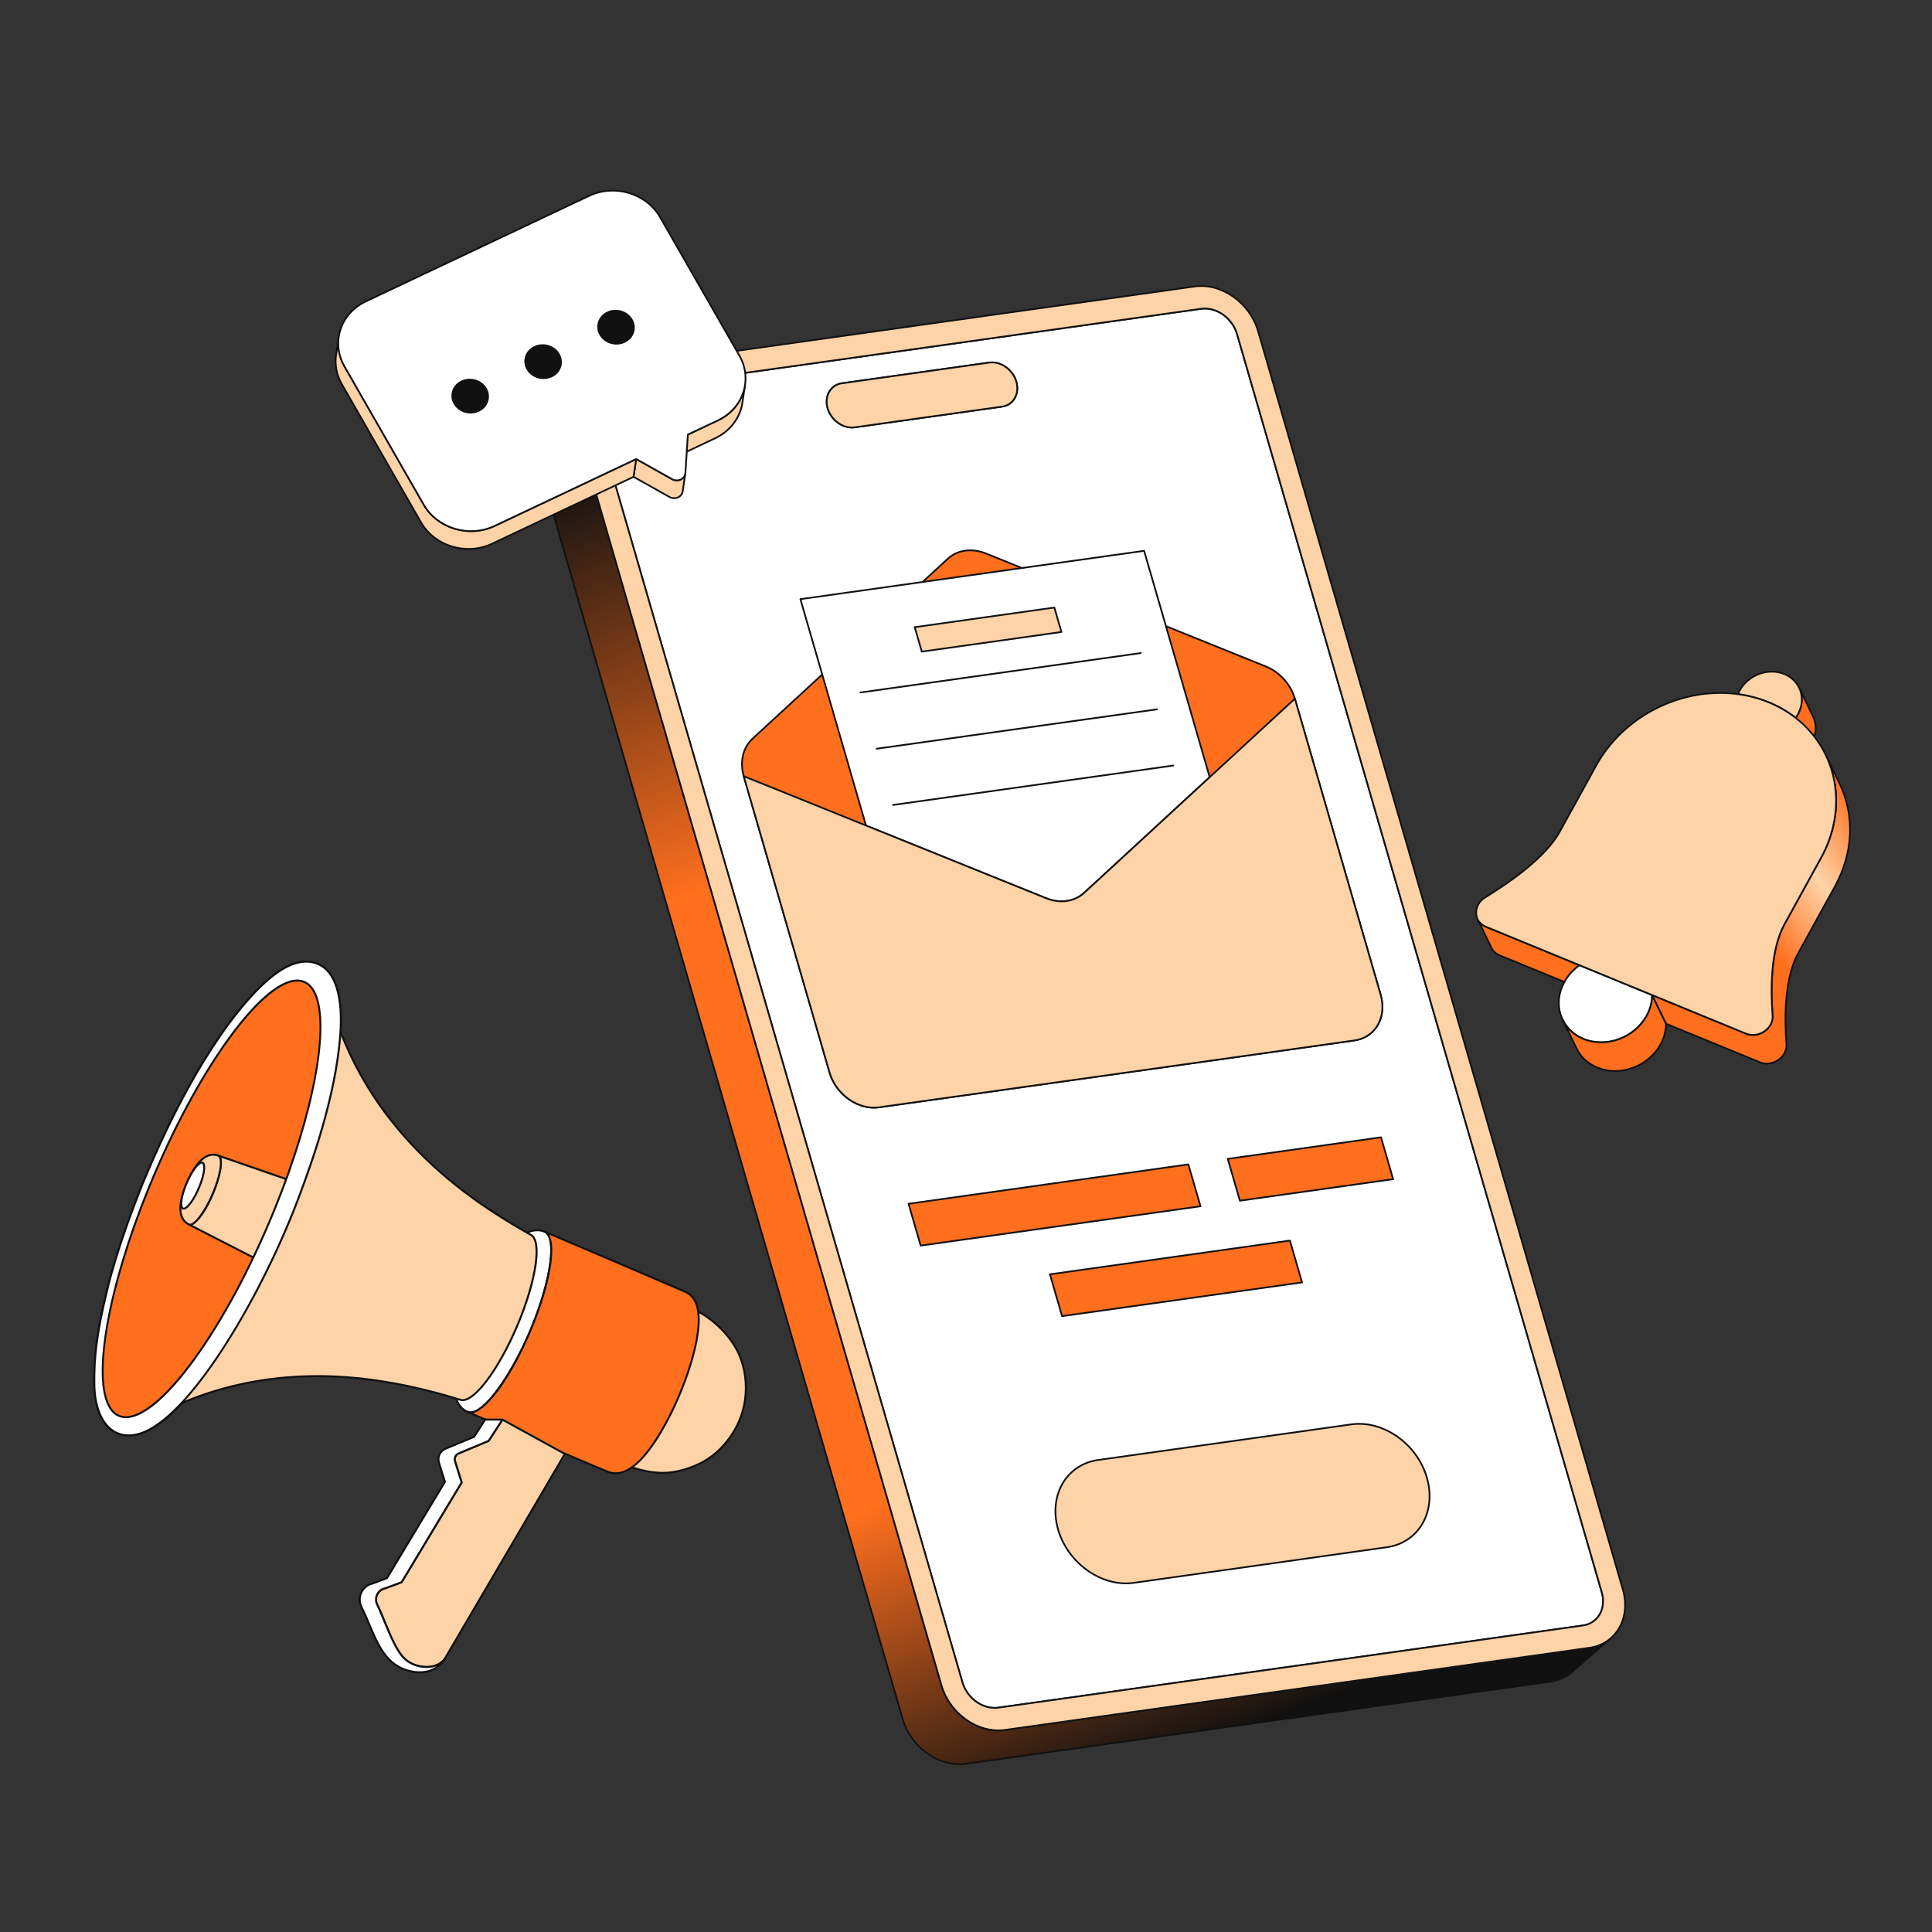 <svg width="640" height="640" viewBox="0 0 640 640" fill="none" xmlns="http://www.w3.org/2000/svg">
<rect x="0" y="0" width="640" height="640" fill="#333333" stroke="none"/>
<g clip-path="url(#clip0_880_18806)">
<path d="M595.971 227.796L600.567 237.289C601.84 239.918 601.803 243.151 600.167 246.123C599.944 246.528 599.696 246.919 599.425 247.294L594.829 237.801C595.1 237.426 595.348 237.035 595.571 236.63C597.207 233.658 597.244 230.425 595.971 227.796Z" fill="#FF6F1E"/>
<path d="M599.425 247.579C599.372 247.579 599.319 247.564 599.274 247.536C599.229 247.507 599.193 247.467 599.169 247.418L594.573 237.926C594.551 237.879 594.542 237.828 594.546 237.777C594.55 237.726 594.569 237.677 594.599 237.635C594.863 237.269 595.104 236.888 595.322 236.493C596.858 233.704 597.002 230.581 595.717 227.924L595.715 227.92C595.699 227.887 595.69 227.85 595.688 227.813C595.685 227.775 595.691 227.738 595.703 227.703C595.715 227.668 595.734 227.635 595.759 227.607C595.784 227.579 595.814 227.556 595.847 227.54C595.881 227.524 595.917 227.514 595.955 227.512C595.992 227.51 596.029 227.515 596.064 227.527C596.1 227.54 596.132 227.559 596.16 227.584C596.188 227.608 596.211 227.639 596.227 227.672L600.823 237.165C602.191 239.991 602.043 243.306 600.416 246.26C600.187 246.676 599.933 247.077 599.656 247.461C599.629 247.498 599.595 247.527 599.555 247.548C599.515 247.568 599.47 247.579 599.425 247.579ZM595.158 237.829L599.468 246.731C599.628 246.489 599.778 246.24 599.918 245.986C601.455 243.195 601.598 240.07 600.311 237.413L597.11 230.799C597.308 232.786 596.874 234.852 595.82 236.767C595.618 237.133 595.397 237.487 595.158 237.829Z" fill="#111111"/>
<path d="M591.096 223.297C596.418 225.484 598.421 231.453 595.571 236.629C595.348 237.035 595.1 237.426 594.829 237.801C592.212 235.762 589.239 234.027 585.935 232.67C582.632 231.312 579.197 230.414 575.715 229.946C575.884 229.522 576.079 229.11 576.299 228.71C579.15 223.534 585.775 221.11 591.096 223.297Z" fill="#FFD3A8"/>
<path d="M594.829 238.086C594.766 238.086 594.704 238.065 594.655 238.026C592.013 235.968 589.043 234.255 585.827 232.933C582.611 231.611 579.196 230.701 575.678 230.229C575.635 230.223 575.594 230.207 575.558 230.184C575.522 230.16 575.492 230.128 575.47 230.09C575.449 230.053 575.436 230.011 575.432 229.968C575.429 229.925 575.436 229.882 575.452 229.842C575.622 229.412 575.824 228.985 576.051 228.573C578.964 223.282 585.762 220.798 591.205 223.034C593.807 224.103 595.731 226.089 596.624 228.624C597.549 231.253 597.264 234.145 595.82 236.767C595.591 237.182 595.337 237.583 595.06 237.968C595.034 238.004 594.999 238.034 594.959 238.054C594.919 238.075 594.874 238.085 594.829 238.085L594.829 238.086ZM576.12 229.716C579.557 230.208 582.893 231.112 586.043 232.407C589.211 233.709 592.145 235.386 594.767 237.394C594.967 237.103 595.152 236.802 595.322 236.492C596.687 234.014 596.959 231.287 596.088 228.813C595.25 226.432 593.439 224.567 590.989 223.56C585.806 221.43 579.327 223.801 576.549 228.848C576.392 229.131 576.249 229.422 576.12 229.716H576.12Z" fill="#111111"/>
<path d="M523.229 319.737L492.159 306.968C490.881 306.443 489.987 305.56 489.481 304.516L494.077 314.009C494.583 315.053 495.477 315.936 496.755 316.461L527.825 329.23L523.229 319.737V319.737Z" fill="#FF6F1E"/>
<path d="M527.825 329.513C527.788 329.513 527.751 329.506 527.717 329.492L496.646 316.723C495.364 316.196 494.387 315.3 493.821 314.132L489.226 304.639C489.209 304.605 489.2 304.569 489.198 304.531C489.196 304.494 489.201 304.457 489.213 304.422C489.225 304.386 489.244 304.354 489.269 304.326C489.294 304.298 489.324 304.275 489.358 304.259C489.391 304.243 489.428 304.233 489.465 304.231C489.502 304.229 489.539 304.234 489.575 304.246C489.61 304.258 489.642 304.278 489.67 304.302C489.698 304.327 489.721 304.357 489.737 304.391L489.739 304.395C490.243 305.433 491.117 306.232 492.267 306.704L523.337 319.473C523.402 319.5 523.454 319.549 523.485 319.612L528.08 329.104C528.101 329.148 528.111 329.196 528.108 329.244C528.106 329.292 528.091 329.339 528.066 329.379C528.04 329.42 528.004 329.454 527.962 329.477C527.92 329.501 527.873 329.513 527.825 329.513V329.513ZM490.758 306.499L494.333 313.884C494.837 314.924 495.712 315.724 496.863 316.197L527.245 328.683L523.021 319.958L492.051 307.231C491.59 307.043 491.155 306.797 490.758 306.499Z" fill="#111111"/>
<path d="M547.304 329.63C547.298 331.902 546.707 334.255 545.47 336.502C541.439 343.821 532.068 347.25 524.543 344.157C517.018 341.065 514.184 332.621 518.215 325.301C519.452 323.054 521.193 321.174 523.229 319.736L547.304 329.63Z" fill="white"/>
<path d="M530.396 345.575C528.366 345.575 526.341 345.204 524.435 344.42C520.787 342.921 518.089 340.138 516.838 336.584C515.54 332.898 515.941 328.841 517.966 325.164C519.18 322.959 520.944 321.002 523.065 319.504C523.145 319.448 523.247 319.437 523.337 319.473L547.412 329.367C547.464 329.388 547.509 329.425 547.54 329.472C547.571 329.519 547.588 329.574 547.588 329.631C547.581 332.007 546.935 334.43 545.719 336.639C542.647 342.217 536.502 345.575 530.396 345.575ZM523.266 320.059C521.271 321.496 519.612 323.353 518.464 325.439C516.517 328.973 516.13 332.864 517.374 336.396C518.57 339.794 521.154 342.458 524.651 343.894C532.036 346.93 541.264 343.551 545.221 336.365C546.359 334.299 546.978 332.04 547.018 329.82L523.267 320.06L523.266 320.059Z" fill="#111111"/>
<path d="M547.304 329.63L551.9 339.123C551.894 341.395 551.303 343.747 550.066 345.994C546.035 353.314 536.664 356.742 529.139 353.65C525.934 352.333 523.58 350.046 522.245 347.288L517.649 337.795C518.985 340.553 521.338 342.84 524.543 344.157C532.068 347.25 541.439 343.822 545.47 336.501C546.707 334.254 547.298 331.901 547.304 329.63Z" fill="#FF6F1E"/>
<path d="M534.992 355.068C532.963 355.068 530.938 354.697 529.031 353.913C525.851 352.606 523.416 350.358 521.989 347.412L517.394 337.919C517.377 337.886 517.368 337.849 517.366 337.812C517.364 337.775 517.369 337.737 517.381 337.702C517.393 337.667 517.412 337.634 517.437 337.606C517.462 337.578 517.492 337.556 517.526 337.539C517.559 337.523 517.596 337.513 517.633 337.511C517.67 337.509 517.707 337.514 517.743 337.527C517.778 337.539 517.81 337.558 517.838 337.583C517.866 337.608 517.889 337.638 517.905 337.671C519.27 340.49 521.602 342.641 524.651 343.894C532.036 346.929 541.264 343.551 545.221 336.364C546.392 334.239 547.014 331.91 547.02 329.629C547.02 329.565 547.042 329.503 547.082 329.452C547.122 329.402 547.178 329.367 547.241 329.353C547.304 329.339 547.369 329.346 547.427 329.374C547.485 329.402 547.532 329.448 547.56 329.506L552.156 338.999C552.175 339.038 552.184 339.08 552.184 339.124C552.178 341.499 551.531 343.923 550.315 346.132C547.243 351.71 541.098 355.068 534.992 355.068ZM519.561 341.091L522.501 347.164C523.865 349.982 526.198 352.134 529.247 353.387C536.632 356.422 545.86 353.044 549.817 345.857C550.976 343.751 551.598 341.447 551.615 339.187L547.537 330.763C547.362 332.769 546.742 334.78 545.719 336.639C541.627 344.07 532.079 347.561 524.435 344.42C522.522 343.633 520.878 342.506 519.561 341.091L519.561 341.091Z" fill="#111111"/>
<path d="M609.37 259.548L604.774 250.055C609.692 260.212 609.55 272.705 603.227 284.187L591.123 306.167C586.549 314.474 586.505 327.394 587.191 336.37C587.523 340.7 582.531 344.107 578.378 342.4L547.304 329.63L551.9 339.123L582.974 351.893C587.127 353.6 592.119 350.192 591.787 345.863C591.101 336.887 591.145 323.966 595.719 315.66L607.823 293.68C614.146 282.198 614.288 269.705 609.37 259.548Z" fill="url(#paint0_linear_880_18806)"/>
<path d="M585.26 352.62C584.438 352.62 583.624 352.467 582.866 352.155L551.792 339.385C551.727 339.359 551.674 339.309 551.644 339.246L547.048 329.754C547.023 329.702 547.014 329.644 547.023 329.587C547.032 329.53 547.057 329.477 547.097 329.435C547.136 329.393 547.187 329.364 547.244 329.352C547.3 329.34 547.358 329.345 547.412 329.366L578.486 342.136C580.391 342.919 582.683 342.598 584.467 341.299C586.138 340.083 587.05 338.248 586.908 336.391C586.198 327.115 586.311 314.317 590.874 306.03L602.978 284.049C609.045 273.033 609.606 260.687 604.518 250.178C604.502 250.144 604.493 250.108 604.49 250.071C604.488 250.033 604.493 249.996 604.506 249.961C604.518 249.925 604.537 249.893 604.562 249.865C604.587 249.837 604.617 249.814 604.65 249.798C604.684 249.782 604.72 249.772 604.757 249.77C604.795 249.768 604.832 249.773 604.867 249.785C604.903 249.798 604.935 249.817 604.963 249.841C604.991 249.866 605.014 249.896 605.03 249.93L609.626 259.423C614.795 270.1 614.228 282.636 608.072 293.817L595.968 315.797C591.472 323.962 591.367 336.641 592.07 345.841C592.227 347.897 591.228 349.92 589.398 351.252C588.161 352.152 586.698 352.62 585.259 352.62L585.26 352.62ZM552.108 338.901L583.081 351.629C584.987 352.412 587.279 352.091 589.063 350.792C590.734 349.576 591.646 347.741 591.503 345.884C590.794 336.607 590.907 323.81 595.47 315.523L607.574 293.543C613.641 282.526 614.202 270.18 609.114 259.671L607.26 255.841C609.815 265.064 608.527 275.151 603.476 284.324L591.372 306.304C586.876 314.469 586.771 327.148 587.474 336.348C587.631 338.404 586.632 340.427 584.801 341.759C582.858 343.174 580.356 343.519 578.269 342.663L547.883 330.175L552.108 338.901H552.108Z" fill="#111111"/>
<path d="M585.935 232.67C589.239 234.028 592.212 235.762 594.829 237.801C608.504 248.453 612.472 267.399 603.227 284.187L591.123 306.167C586.549 314.473 586.505 327.394 587.191 336.37C587.523 340.699 582.531 344.106 578.378 342.4L547.304 329.63L523.229 319.736L492.159 306.968C488.002 305.26 487.912 299.764 492.01 297.255C500.508 292.054 512.08 283.87 516.654 275.564L528.758 253.584C538.002 236.796 557.522 227.502 575.716 229.946C579.198 230.414 582.632 231.312 585.935 232.67L585.935 232.67Z" fill="#FFD3A8"/>
<path d="M580.664 343.127C579.842 343.127 579.029 342.974 578.27 342.662L492.051 307.231C490.126 306.44 488.882 304.771 488.722 302.768C488.542 300.514 489.745 298.309 491.862 297.012C500.572 291.681 511.9 283.608 516.405 275.427L528.509 253.446C537.605 236.929 557.034 227.149 575.754 229.665C579.32 230.144 582.782 231.066 586.043 232.407C589.307 233.748 592.322 235.488 595.004 237.577C609.102 248.558 612.586 267.782 603.476 284.324L591.372 306.305C586.876 314.469 586.771 327.149 587.475 336.348C587.632 338.404 586.633 340.427 584.802 341.76C583.565 342.66 582.102 343.128 580.664 343.128L580.664 343.127ZM569.854 229.841C553.273 229.841 537.051 239.113 529.007 253.721L516.903 275.701C512.338 283.991 500.927 292.13 492.158 297.497C490.225 298.681 489.125 300.683 489.288 302.722C489.433 304.534 490.518 305.986 492.266 306.704L578.486 342.136C580.391 342.919 582.683 342.598 584.467 341.299C586.138 340.083 587.05 338.248 586.908 336.391C586.198 327.114 586.311 314.316 590.874 306.029L602.978 284.049C611.95 267.757 608.527 248.831 594.655 238.025C592.013 235.967 589.043 234.254 585.827 232.933C582.611 231.61 579.196 230.7 575.678 230.228C573.747 229.969 571.802 229.84 569.854 229.841H569.854Z" fill="#111111"/>
</g>
<g clip-path="url(#clip1_880_18806)">
<path d="M397.907 102.284C402.925 101.578 408.243 105.323 409.787 110.649L530.636 527.55C532.18 532.876 529.364 537.764 524.347 538.469L330.714 565.687C325.684 566.394 320.366 562.649 318.822 557.324L197.973 140.422C196.429 135.096 199.244 130.208 204.274 129.501L397.907 102.284ZM331.916 134.698C335.695 134.167 337.835 130.452 336.671 126.439C335.507 122.427 331.468 119.584 327.689 120.115L278.914 126.971C275.135 127.503 272.995 131.217 274.159 135.228C275.322 139.238 279.363 142.085 283.142 141.554L331.917 134.698" fill="white"/>
<path d="M329.491 566.056C324.736 566.056 319.999 562.407 318.548 557.403L197.699 140.501C196.893 137.721 197.231 134.891 198.627 132.735C199.25 131.776 200.074 130.965 201.043 130.358C202.012 129.75 203.101 129.362 204.236 129.219L397.867 102.001C403.011 101.278 408.481 105.122 410.06 110.569L530.909 527.472C531.715 530.253 531.377 533.085 529.981 535.242C529.36 536.198 528.538 537.008 527.571 537.615C526.605 538.221 525.518 538.609 524.386 538.753L330.753 565.97C330.335 566.028 329.913 566.057 329.491 566.056ZM397.907 102.283L397.947 102.566L204.314 129.783C203.261 129.915 202.249 130.276 201.349 130.839C200.45 131.402 199.684 132.155 199.105 133.045C197.8 135.062 197.487 137.722 198.247 140.343L319.095 557.244C320.599 562.43 325.793 566.091 330.674 565.405L524.307 538.187C525.358 538.055 526.367 537.695 527.264 537.133C528.162 536.57 528.926 535.819 529.503 534.931C530.809 532.913 531.122 530.252 530.362 527.63L409.513 110.728C408.009 105.542 402.822 101.88 397.947 102.566L397.907 102.283ZM282.221 141.902C278.6 141.902 274.991 139.121 273.885 135.307C273.272 133.192 273.535 131.032 274.604 129.379C275.078 128.647 275.705 128.027 276.443 127.562C277.181 127.098 278.011 126.8 278.875 126.689L327.651 119.833C331.573 119.282 335.744 122.21 336.947 126.361C337.56 128.476 337.298 130.637 336.228 132.29C335.755 133.022 335.127 133.642 334.389 134.107C333.652 134.571 332.822 134.869 331.957 134.98L283.182 141.836C282.863 141.88 282.542 141.902 282.221 141.902ZM328.618 120.336C328.32 120.335 328.023 120.356 327.728 120.397L278.953 127.253C278.17 127.353 277.417 127.622 276.748 128.043C276.079 128.464 275.51 129.025 275.081 129.688C274.101 131.202 273.864 133.193 274.431 135.148C275.558 139.038 279.447 141.784 283.1 141.271L331.877 134.416C332.661 134.316 333.413 134.046 334.082 133.626C334.751 133.205 335.32 132.644 335.75 131.981C336.73 130.466 336.967 128.476 336.4 126.52C335.362 122.945 331.991 120.336 328.618 120.336Z" fill="#111111"/>
<path d="M327.689 120.116C331.468 119.584 335.51 122.43 336.672 126.441C337.835 130.452 335.695 134.167 331.917 134.698L283.142 141.554C279.363 142.085 275.321 139.239 274.159 135.228C272.996 131.217 275.136 127.503 278.914 126.971L327.689 120.116Z" fill="#FFD3A8"/>
<path d="M282.221 141.902C278.6 141.902 274.991 139.121 273.886 135.307C273.273 133.193 273.535 131.032 274.605 129.379C275.078 128.647 275.705 128.027 276.443 127.562C277.181 127.098 278.011 126.8 278.876 126.689L327.651 119.833C331.573 119.282 335.743 122.211 336.947 126.362C337.56 128.476 337.298 130.637 336.228 132.29C335.754 133.022 335.127 133.642 334.389 134.107C333.652 134.571 332.821 134.869 331.957 134.98L283.182 141.836C282.863 141.88 282.543 141.902 282.221 141.902ZM328.618 120.336C328.321 120.336 328.024 120.356 327.729 120.397L278.954 127.253C278.17 127.353 277.418 127.623 276.749 128.043C276.08 128.464 275.511 129.025 275.081 129.688C274.101 131.203 273.865 133.193 274.431 135.149C275.468 138.724 278.837 141.333 282.212 141.333C282.51 141.334 282.807 141.313 283.101 141.272L331.877 134.416C332.661 134.316 333.413 134.046 334.082 133.626C334.751 133.205 335.32 132.644 335.75 131.981C336.73 130.466 336.967 128.476 336.4 126.52C335.362 122.945 331.993 120.336 328.618 120.336Z" fill="#111111"/>
<path d="M526.487 545.854L332.841 573.073C323.995 574.317 314.603 567.703 311.877 558.3L191.028 141.398C189.163 134.965 190.902 128.892 195.024 125.299L182.179 136.495C178.057 140.088 176.318 146.161 178.183 152.595L299.033 569.496C301.758 578.899 311.15 585.513 319.997 584.269L513.642 557.05C516.272 556.707 518.744 555.601 520.752 553.868L533.597 542.672C531.588 544.404 529.117 545.51 526.487 545.854Z" fill="url(#paint1_linear_880_18806)"/>
<path d="M317.844 584.703C309.558 584.703 301.295 578.322 298.759 569.576L177.91 152.673C176.078 146.353 177.642 140.072 181.992 136.28L194.837 125.084C194.865 125.058 194.898 125.038 194.933 125.025C194.969 125.013 195.007 125.007 195.045 125.009C195.083 125.011 195.12 125.021 195.154 125.038C195.188 125.054 195.219 125.078 195.244 125.106C195.269 125.135 195.288 125.168 195.299 125.204C195.311 125.241 195.316 125.279 195.313 125.316C195.31 125.354 195.299 125.391 195.282 125.425C195.264 125.459 195.24 125.488 195.211 125.513C191.03 129.158 189.532 135.214 191.301 141.318L312.151 558.221C314.617 566.729 322.642 572.938 330.681 572.938C331.39 572.939 332.099 572.889 332.802 572.791L526.447 545.572C529.021 545.232 531.44 544.149 533.41 542.457C533.467 542.408 533.541 542.383 533.616 542.388C533.692 542.393 533.762 542.428 533.812 542.485C533.861 542.542 533.886 542.616 533.881 542.692C533.876 542.767 533.841 542.837 533.784 542.887L520.94 554.083C518.887 555.848 516.365 556.976 513.682 557.332L320.036 584.551C319.31 584.653 318.577 584.704 317.844 584.703ZM192.287 128.062L182.366 136.71C178.185 140.355 176.687 146.41 178.457 152.515L299.306 569.417C301.99 578.675 311.254 585.21 319.957 583.987L513.603 556.768C516.177 556.428 518.596 555.346 520.565 553.654L530.507 544.988C529.242 545.559 527.901 545.945 526.527 546.136L332.881 573.355C323.908 574.616 314.363 567.898 311.604 558.379L190.755 141.478C189.343 136.609 189.947 131.764 192.287 128.062Z" fill="#111111"/>
<path d="M395.767 94.9C404.625 93.654 414.018 100.268 416.744 109.671L537.593 526.573C540.319 535.976 535.346 544.608 526.488 545.853L332.843 573.072C323.996 574.315 314.604 567.702 311.879 558.299L191.028 141.398C188.302 131.995 193.275 123.363 202.133 122.119L395.767 94.9ZM530.636 527.551L409.787 110.649C408.243 105.324 402.924 101.579 397.907 102.284L204.274 129.502C199.244 130.208 196.429 135.096 197.973 140.422L318.822 557.324C320.366 562.649 325.684 566.395 330.714 565.687L524.347 538.47C529.364 537.764 532.18 532.876 530.636 527.551Z" fill="#FFD3A8"/>
<path d="M330.688 573.507C322.403 573.507 314.139 567.126 311.604 558.379L190.754 141.477C189.349 136.628 189.937 131.693 192.367 127.938C193.447 126.274 194.877 124.866 196.557 123.812C198.237 122.758 200.127 122.083 202.095 121.835L395.727 94.617C404.707 93.355 414.258 100.072 417.017 109.592L537.866 526.493C539.272 531.342 538.684 536.277 536.253 540.032C535.173 541.696 533.743 543.104 532.063 544.158C530.384 545.212 528.494 545.887 526.527 546.135L332.881 573.355C332.154 573.456 331.422 573.507 330.688 573.507ZM395.806 95.181L202.173 122.399C200.287 122.637 198.475 123.283 196.864 124.293C195.253 125.303 193.882 126.653 192.845 128.247C190.505 131.864 189.941 136.628 191.301 141.319L312.151 558.22C314.617 566.728 322.642 572.937 330.68 572.938C331.39 572.938 332.099 572.889 332.801 572.791L526.447 545.571C528.334 545.333 530.146 544.687 531.757 543.677C533.368 542.667 534.739 541.317 535.775 539.723C538.116 536.106 538.679 531.342 537.319 526.651L416.47 109.75C413.786 100.492 404.517 93.957 395.806 95.181ZM329.491 566.057C324.736 566.057 319.999 562.407 318.548 557.403L197.699 140.501C196.893 137.722 197.231 134.891 198.626 132.735C199.249 131.777 200.074 130.965 201.043 130.358C202.012 129.751 203.101 129.362 204.236 129.219L397.867 102.001C403.011 101.279 408.481 105.122 410.06 110.569L530.909 527.472C531.715 530.253 531.377 533.085 529.981 535.241C529.36 536.198 528.538 537.008 527.571 537.615C526.605 538.221 525.518 538.609 524.386 538.753L330.753 565.969C330.335 566.028 329.913 566.057 329.491 566.057ZM399.134 102.483C398.737 102.483 398.34 102.51 397.947 102.566L204.314 129.783C203.26 129.915 202.248 130.275 201.348 130.839C200.448 131.402 199.682 132.155 199.103 133.045C197.798 135.062 197.485 137.722 198.244 140.343L319.095 557.244C320.599 562.43 325.793 566.091 330.674 565.405L524.307 538.188C525.358 538.055 526.367 537.695 527.264 537.133C528.162 536.57 528.926 535.819 529.503 534.931C530.809 532.913 531.122 530.252 530.362 527.63L409.513 110.728C408.131 105.962 403.636 102.483 399.134 102.483Z" fill="#111111"/>
</g>
<g clip-path="url(#clip2_880_18806)">
<path d="M447.635 471.845L363.768 483.642C353.192 485.129 347.255 495.443 350.509 506.676C353.766 517.921 364.981 525.823 375.556 524.335L459.423 512.539C470 511.051 475.936 500.737 472.679 489.492C469.425 478.259 458.211 470.357 447.635 471.845" fill="#FFD3A8"/>
<path d="M372.983 524.799C363.107 524.799 353.258 517.187 350.236 506.755C348.562 500.978 349.262 495.099 352.155 490.626C354.743 486.626 358.853 484.045 363.728 483.36L447.596 471.563C458.291 470.06 469.665 478.066 472.952 489.413C474.628 495.197 473.929 501.081 471.034 505.557C468.447 509.556 464.338 512.135 459.463 512.821L375.596 524.617C374.728 524.739 373.855 524.799 372.983 524.799L372.983 524.799ZM447.674 472.127L363.807 483.923C359.097 484.586 355.129 487.076 352.633 490.935C349.829 495.27 349.154 500.978 350.782 506.596C353.995 517.688 365.091 525.519 375.517 524.053L459.384 512.257C464.093 511.595 468.061 509.105 470.556 505.247C473.361 500.91 474.035 495.197 472.405 489.571C469.194 478.486 458.099 470.661 447.674 472.127Z" fill="#111111"/>
<path d="M427.302 410.949L347.809 422.13L351.825 435.991L431.317 424.81L427.302 410.949Z" fill="#FF6F1E"/>
<path d="M351.824 436.276C351.763 436.276 351.703 436.256 351.654 436.218C351.604 436.181 351.568 436.129 351.551 436.07L347.536 422.209C347.524 422.17 347.521 422.129 347.527 422.088C347.533 422.048 347.548 422.009 347.57 421.975C347.592 421.94 347.621 421.911 347.656 421.889C347.69 421.868 347.729 421.853 347.769 421.848L427.262 410.667C427.329 410.657 427.398 410.673 427.456 410.71C427.513 410.747 427.555 410.804 427.575 410.87L431.59 424.731C431.602 424.77 431.604 424.811 431.599 424.852C431.593 424.892 431.578 424.931 431.556 424.965C431.534 424.999 431.504 425.028 431.47 425.05C431.436 425.072 431.397 425.086 431.356 425.092L351.864 436.273C351.851 436.275 351.837 436.276 351.824 436.276ZM348.174 422.366L352.029 435.675L430.952 424.574L427.097 411.265L348.174 422.366Z" fill="#111111"/>
<path d="M393.661 385.724L300.968 398.761L304.983 412.622L397.676 399.585L393.661 385.724Z" fill="#FF6F1E"/>
<path d="M304.983 412.907C304.858 412.907 304.746 412.824 304.71 412.701L300.695 398.84C300.683 398.801 300.68 398.76 300.686 398.719C300.692 398.679 300.707 398.64 300.729 398.606C300.751 398.572 300.78 398.543 300.815 398.521C300.849 398.499 300.888 398.484 300.928 398.479L393.621 385.441C393.689 385.432 393.758 385.447 393.815 385.484C393.873 385.521 393.915 385.578 393.934 385.644L397.95 399.505C397.961 399.544 397.964 399.586 397.958 399.626C397.952 399.666 397.938 399.705 397.915 399.739C397.893 399.774 397.864 399.803 397.83 399.825C397.795 399.847 397.756 399.861 397.716 399.866L305.023 412.904C305.01 412.906 304.997 412.907 304.983 412.907ZM301.333 398.997L305.188 412.306L397.312 399.349L393.456 386.04L301.333 398.997Z" fill="#111111"/>
<path d="M457.478 376.747L406.712 383.887L410.727 397.749L461.493 390.608L457.478 376.747Z" fill="#FF6F1E"/>
<path d="M410.727 398.034C410.665 398.033 410.606 398.013 410.556 397.976C410.507 397.939 410.471 397.887 410.454 397.828L406.439 383.967C406.427 383.928 406.424 383.886 406.43 383.846C406.436 383.806 406.451 383.767 406.473 383.733C406.495 383.698 406.524 383.669 406.559 383.647C406.593 383.625 406.632 383.611 406.672 383.605L457.438 376.465C457.506 376.455 457.575 376.47 457.632 376.507C457.69 376.545 457.732 376.602 457.751 376.667L461.766 390.529C461.778 390.568 461.781 390.609 461.775 390.65C461.769 390.69 461.755 390.729 461.732 390.763C461.71 390.797 461.681 390.826 461.647 390.848C461.612 390.87 461.573 390.884 461.533 390.89L410.767 398.03C410.754 398.032 410.741 398.033 410.727 398.033L410.727 398.034ZM407.076 384.124L410.932 397.433L461.128 390.372L457.273 377.063L407.076 384.124V384.124Z" fill="#111111"/>
<path d="M457.365 329.56L447.62 295.92L428.942 231.444C427.565 226.691 423.917 222.63 419.349 220.785L326.562 183.332C324.264 182.405 321.911 182.11 319.735 182.416C317.558 182.722 315.557 183.629 313.961 185.104L249.277 244.707C246.106 247.64 244.992 252.371 246.369 257.124L274.792 355.24C276.926 362.609 284.278 367.78 291.204 366.805L448.676 344.656C455.614 343.68 459.5 336.929 457.365 329.56Z" fill="#FF6F1E"/>
<path d="M289.517 367.208C283.004 367.208 276.509 362.194 274.518 355.32L246.096 257.204C244.695 252.368 245.84 247.5 249.084 244.499L313.769 184.895C315.377 183.409 317.426 182.455 319.695 182.135C321.956 181.818 324.367 182.14 326.668 183.069L419.455 220.522C424.079 222.39 427.818 226.545 429.215 231.366L457.638 329.482C458.744 333.299 458.282 337.182 456.372 340.135C454.662 342.779 451.942 344.485 448.715 344.939L291.243 367.088C290.671 367.168 290.095 367.208 289.517 367.208V367.208ZM321.414 182.586C320.86 182.586 320.313 182.624 319.774 182.699C317.62 183.002 315.677 183.906 314.154 185.315L249.469 244.917C246.385 247.771 245.302 252.418 246.642 257.046L275.065 355.162C277.156 362.382 284.377 367.478 291.164 366.524L448.636 344.375C451.697 343.944 454.275 342.329 455.894 339.825C457.715 337.011 458.151 333.299 457.091 329.641L428.669 231.524C427.319 226.867 423.708 222.854 419.243 221.05L326.455 183.597C324.797 182.927 323.081 182.586 321.414 182.586V182.586Z" fill="#111111"/>
<path d="M379.002 182.465L338.519 188.159L305.625 192.786L265.144 198.479L286.868 273.468L346.534 297.547C348.826 298.475 351.175 298.77 353.352 298.464C355.529 298.158 357.533 297.251 359.135 295.775L400.724 257.45L379.002 182.465Z" fill="white"/>
<path d="M351.675 298.865C349.935 298.865 348.15 298.509 346.428 297.812L286.761 273.733C286.721 273.717 286.685 273.692 286.657 273.66C286.628 273.628 286.606 273.59 286.594 273.548L264.871 198.559C264.86 198.52 264.857 198.479 264.863 198.438C264.868 198.398 264.883 198.359 264.905 198.325C264.927 198.291 264.957 198.262 264.991 198.24C265.025 198.218 265.064 198.203 265.105 198.198L378.962 182.183C379.03 182.174 379.099 182.189 379.156 182.226C379.214 182.264 379.256 182.32 379.275 182.386L400.997 257.371C401.027 257.474 400.996 257.586 400.916 257.659L359.327 295.985C357.713 297.473 355.66 298.427 353.392 298.746C352.823 298.826 352.249 298.865 351.675 298.865V298.865ZM287.102 273.257L346.64 297.284C348.844 298.176 351.151 298.487 353.312 298.183C355.466 297.88 357.413 296.975 358.942 295.566L400.401 257.36L378.797 182.782L265.509 198.716L287.103 273.257H287.102Z" fill="#111111"/>
<path d="M428.942 231.445L359.134 295.775C357.533 297.251 355.528 298.158 353.352 298.464C351.175 298.77 348.826 298.475 346.534 297.547L246.369 257.124L274.792 355.241C276.926 362.609 284.278 367.78 291.203 366.806L448.675 344.656C455.613 343.68 459.499 336.93 457.365 329.561L428.942 231.445Z" fill="#FFD3A8"/>
<path d="M289.518 367.208C283.004 367.208 276.51 362.193 274.518 355.32L246.096 257.204C246.081 257.153 246.081 257.098 246.095 257.047C246.11 256.996 246.139 256.95 246.178 256.914C246.218 256.878 246.267 256.854 246.319 256.845C246.372 256.835 246.426 256.841 246.475 256.861L346.641 297.283C348.844 298.175 351.151 298.486 353.313 298.182C355.466 297.879 357.413 296.974 358.942 295.565L428.749 231.235C428.785 231.202 428.829 231.179 428.876 231.168C428.923 231.157 428.972 231.158 429.018 231.171C429.065 231.184 429.108 231.208 429.142 231.242C429.176 231.277 429.202 231.319 429.215 231.365L457.638 329.482C458.744 333.298 458.282 337.181 456.372 340.134C454.662 342.778 451.942 344.484 448.715 344.938L291.243 367.088C290.672 367.168 290.095 367.208 289.518 367.208ZM246.805 257.608L275.065 355.162C277.157 362.381 284.378 367.48 291.164 366.524L448.636 344.375C451.698 343.944 454.275 342.328 455.895 339.825C457.715 337.011 458.151 333.299 457.092 329.641L428.797 231.966L359.327 295.985C357.713 297.472 355.66 298.427 353.392 298.746C351.131 299.064 348.723 298.741 346.428 297.812L246.805 257.608Z" fill="#111111"/>
<path d="M349.265 201.253L303.012 207.759L305.358 215.857L351.611 209.352L349.265 201.253Z" fill="#FFD3A8"/>
<path d="M305.357 216.143C305.296 216.143 305.236 216.122 305.187 216.085C305.138 216.048 305.102 215.996 305.085 215.937L302.738 207.839C302.727 207.799 302.724 207.758 302.73 207.718C302.736 207.677 302.75 207.639 302.772 207.605C302.795 207.57 302.824 207.541 302.858 207.519C302.893 207.497 302.932 207.483 302.972 207.477L349.225 200.972C349.293 200.962 349.362 200.977 349.42 201.014C349.477 201.052 349.519 201.108 349.538 201.174L351.884 209.273C351.896 209.312 351.899 209.353 351.893 209.394C351.887 209.434 351.872 209.473 351.85 209.507C351.828 209.541 351.799 209.571 351.764 209.592C351.73 209.614 351.691 209.629 351.651 209.634L305.398 216.14C305.384 216.142 305.371 216.143 305.357 216.143ZM303.376 207.996L305.562 215.542L351.246 209.116L349.06 201.57L303.376 207.996ZM285.017 229.685C284.946 229.684 284.877 229.656 284.826 229.607C284.774 229.558 284.742 229.491 284.737 229.42C284.733 229.349 284.755 229.278 284.799 229.222C284.844 229.166 284.907 229.129 284.978 229.118L377.858 216.054C377.895 216.049 377.933 216.051 377.969 216.06C378.005 216.07 378.039 216.086 378.069 216.109C378.099 216.131 378.124 216.159 378.143 216.192C378.162 216.224 378.174 216.26 378.179 216.297C378.184 216.334 378.182 216.371 378.173 216.408C378.163 216.444 378.147 216.478 378.125 216.508C378.102 216.537 378.074 216.563 378.042 216.582C378.01 216.601 377.974 216.613 377.937 216.618L285.057 229.682C285.044 229.684 285.03 229.685 285.017 229.685H285.017ZM290.413 248.313C290.342 248.311 290.273 248.284 290.222 248.234C290.17 248.185 290.138 248.119 290.134 248.047C290.129 247.976 290.151 247.906 290.195 247.85C290.24 247.794 290.303 247.757 290.374 247.746L383.254 234.682C383.291 234.677 383.328 234.679 383.365 234.688C383.401 234.698 383.435 234.714 383.465 234.737C383.494 234.759 383.519 234.787 383.538 234.819C383.557 234.852 383.57 234.887 383.575 234.924C383.58 234.961 383.578 234.999 383.569 235.035C383.559 235.071 383.543 235.105 383.52 235.135C383.498 235.165 383.47 235.19 383.438 235.209C383.405 235.228 383.37 235.24 383.333 235.246L290.453 248.31C290.44 248.312 290.426 248.313 290.413 248.313H290.413ZM295.809 266.94C295.738 266.939 295.67 266.911 295.618 266.862C295.566 266.813 295.535 266.746 295.53 266.675C295.525 266.603 295.547 266.533 295.591 266.477C295.636 266.421 295.7 266.384 295.77 266.373L388.65 253.309C388.725 253.299 388.801 253.318 388.861 253.364C388.921 253.409 388.961 253.477 388.971 253.552C388.982 253.626 388.962 253.702 388.917 253.762C388.871 253.823 388.804 253.862 388.729 253.873L295.849 266.937C295.836 266.939 295.823 266.94 295.809 266.94H295.809Z" fill="#111111"/>
</g>
<g clip-path="url(#clip3_880_18806)">
<path d="M150.713 453.397C151.891 446.029 154.087 440.085 156.052 435.092C156.087 435.006 156.142 435.002 156.248 435.019C150.403 449.395 149.041 461.584 153.207 462.244C157.372 462.905 165.488 451.787 171.333 437.411C177.178 423.036 178.539 410.846 174.374 410.186C170.208 409.526 162.093 420.644 156.248 435.019C156.142 435.003 156.087 435.007 156.078 435.029C158.623 428.956 161.926 421.818 167.131 414.925C170.305 410.836 173.196 408.543 175.211 408.862C179.606 409.559 178.17 422.419 172.003 437.586C165.836 452.753 157.274 464.483 152.879 463.786C150.483 463.406 149.82 459.41 150.713 453.397Z" fill="white"/>
<path d="M153.128 464.139C157.799 464.343 166.125 452.913 172.306 437.709C177.369 425.258 179.381 413.859 177.199 409.991C176.727 409.156 176.076 408.667 175.262 408.538C172.629 408.113 169.242 411.67 166.872 414.724C161.644 421.647 158.33 428.807 155.777 434.898L155.773 434.906C155.77 434.915 155.766 434.925 155.764 434.934C155.758 434.945 155.753 434.957 155.748 434.969C153.775 439.98 151.573 445.943 150.389 453.344L150.388 453.348C149.418 459.885 150.285 463.706 152.828 464.109C152.927 464.125 153.027 464.135 153.128 464.139ZM174.921 409.162C175.001 409.165 175.08 409.173 175.16 409.185C175.774 409.283 176.254 409.652 176.627 410.313C178.718 414.019 176.691 425.183 171.699 437.462C165.699 452.217 157.096 464.114 152.93 463.462C151.719 463.269 150.974 461.904 150.742 459.611C150.877 460.226 151.065 460.753 151.307 461.182C151.757 461.978 152.379 462.445 153.155 462.568C153.248 462.583 153.344 462.592 153.441 462.597C157.875 462.79 165.774 451.951 171.636 437.534C176.437 425.727 178.344 414.918 176.273 411.248C175.823 410.451 175.201 409.985 174.425 409.862C173.6 409.728 172.636 410.018 171.581 410.669C172.872 409.639 174.004 409.122 174.921 409.162ZM174.094 410.486C174.172 410.49 174.247 410.497 174.322 410.509C174.899 410.6 175.35 410.947 175.702 411.57C177.681 415.078 175.759 425.653 171.029 437.287C165.345 451.266 157.211 462.551 153.258 461.92C152.681 461.829 152.23 461.482 151.879 460.86C149.9 457.352 151.821 446.777 156.551 435.142C162.127 421.429 170.066 410.311 174.094 410.486Z" fill="#111111"/>
<path d="M156.078 435.028C151.028 447.835 146.715 463.901 154.849 467.711C155.032 467.79 155.225 467.846 155.422 467.877C160.227 468.639 169.587 455.815 176.329 439.234C182.796 423.33 184.504 409.746 180.393 407.991C169.055 403.567 157.372 431.795 156.078 435.028C156.087 435.006 156.142 435.002 156.248 435.019C162.093 420.643 170.208 409.525 174.374 410.186C178.539 410.846 177.178 423.035 171.333 437.411C165.488 451.786 157.373 462.904 153.207 462.244C149.041 461.583 150.403 449.394 156.248 435.019C156.142 435.002 156.087 435.006 156.078 435.028Z" fill="white"/>
<path d="M155.698 468.233C160.79 468.455 169.88 455.965 176.633 439.357C183.215 423.167 184.887 409.553 180.522 407.689C168.882 403.146 157.083 431.635 155.773 434.905L155.773 434.906L155.773 434.906C155.772 434.907 155.772 434.908 155.772 434.909C150.67 447.846 146.346 464.09 154.709 468.007C155.022 468.144 155.357 468.22 155.698 468.233ZM178.243 407.864C178.92 407.893 179.598 408.032 180.274 408.296C184.16 409.955 182.258 423.78 176.026 439.11C169.462 455.253 160.064 468.275 155.473 467.553C155.303 467.526 155.136 467.477 154.977 467.409C152.804 466.391 150.894 464.071 150.653 459.145C150.789 459.963 151.006 460.647 151.308 461.181C151.757 461.978 152.379 462.444 153.155 462.567C153.249 462.582 153.344 462.592 153.441 462.596C157.875 462.789 165.775 451.95 171.637 437.534C176.437 425.727 178.344 414.917 176.273 411.247C175.823 410.451 175.202 409.984 174.425 409.861C173.6 409.728 172.637 410.017 171.581 410.669C173.699 408.902 175.964 407.765 178.243 407.864ZM174.094 410.486C174.172 410.49 174.247 410.497 174.322 410.509C174.899 410.6 175.35 410.947 175.702 411.57C177.681 415.077 175.759 425.653 171.029 437.287C165.345 451.266 157.211 462.551 153.258 461.92C152.681 461.828 152.23 461.481 151.879 460.859C149.9 457.352 151.821 446.777 156.551 435.142C162.127 421.429 170.066 410.311 174.094 410.486Z" fill="#111111"/>
<path d="M228.378 432.961C235.411 436.08 242.101 442.138 245.023 449.136C248.365 457.142 248.609 470.091 238.293 480.236C235.644 482.842 230.891 486.233 223.289 487.588C216.27 488.84 208.938 485.986 206.431 485.033C213.878 478.811 227.683 450.807 228.378 432.961Z" fill="#FFD3A8"/>
<path d="M218.498 488.207C220.086 488.276 221.721 488.201 223.347 487.911C231.031 486.541 235.841 483.109 238.523 480.47C248.955 470.209 248.707 457.11 245.325 449.01C242.515 442.279 236.072 436.015 228.511 432.661C228.462 432.639 228.409 432.63 228.355 432.633C228.302 432.637 228.25 432.654 228.204 432.682C228.159 432.71 228.121 432.749 228.094 432.796C228.067 432.842 228.052 432.894 228.05 432.948C227.366 450.513 213.741 478.498 206.22 484.782C206.177 484.818 206.143 484.866 206.123 484.92C206.103 484.973 206.098 485.031 206.107 485.087C206.117 485.144 206.141 485.197 206.177 485.241C206.213 485.285 206.261 485.319 206.314 485.34L206.44 485.387C208.521 486.179 213.249 487.978 218.498 488.207ZM228.684 433.459C235.908 436.792 242.026 442.811 244.72 449.263C248.023 457.174 248.262 469.971 238.064 480.003C235.448 482.576 230.751 485.925 223.232 487.266C216.72 488.427 209.972 486.022 207.058 484.921C214.665 477.984 227.782 450.876 228.684 433.459Z" fill="#111111"/>
<path d="M47.165 392.314C62.194 356.454 75.346 338.344 83.733 329.466C85.985 327.083 92.837 319.831 99.405 318.75C106.63 317.562 109.735 322.744 110.735 325.027C115.173 335.164 111.655 353.612 109.936 361.073C108.299 368.181 103.316 389.809 88.884 419.886C82.676 432.822 72.689 451.083 60.362 464.613C54.645 470.889 46.275 477.749 38.865 474.792L38.823 474.774C36.492 473.667 29.401 470.299 31.637 448.188C33.878 426.026 43.532 401.532 47.165 392.314Z" fill="#FF6F1E"/>
<path d="M42.115 475.815C48.756 476.104 55.665 470.256 60.605 464.834C72.957 451.274 82.962 432.983 89.179 420.027C103.628 389.918 108.616 368.262 110.255 361.146C111.981 353.653 115.512 335.121 111.034 324.894C110.004 322.541 106.802 317.202 99.351 318.426C92.676 319.524 85.766 326.836 83.496 329.239C75.088 338.138 61.91 356.282 46.862 392.187L46.859 392.193C43.221 401.425 33.556 425.947 31.31 448.154C29.051 470.497 36.3 473.939 38.682 475.07L38.732 475.092C39.81 475.522 40.954 475.767 42.115 475.815ZM101.917 318.914C107.182 319.144 109.588 323.223 110.434 325.157C114.833 335.205 111.328 353.569 109.616 360.999C107.981 368.097 103.005 389.699 88.587 419.744C82.389 432.66 72.419 450.891 60.12 464.392C54.473 470.591 46.222 477.377 38.986 474.487C36.685 473.396 29.75 470.103 31.963 448.221C34.199 426.106 43.838 401.649 47.468 392.438C62.477 356.626 75.603 338.549 83.972 329.691C86.206 327.326 93.001 320.135 99.458 319.073C100.34 318.928 101.158 318.881 101.917 318.914Z" fill="#111111"/>
<path d="M62.52 405.595L158.529 454.837C158.662 454.906 158.806 454.953 158.961 454.977C161.918 455.446 167.679 447.554 171.828 437.35C175.855 427.446 176.884 419.004 174.237 418.088L72.267 382.79C73.91 383.358 73.271 388.597 70.772 394.743C68.198 401.075 64.623 405.973 62.788 405.682C62.692 405.666 62.602 405.637 62.52 405.595Z" fill="#FFD3A8"/>
<path d="M159.131 455.323C162.669 455.477 168.468 446.484 172.131 437.474C175.467 429.269 176.839 421.838 175.543 418.982C175.262 418.361 174.858 417.956 174.344 417.778L72.374 382.48C72.333 382.465 72.29 382.458 72.246 382.46C72.203 382.462 72.16 382.472 72.12 382.491C72.081 382.509 72.046 382.536 72.016 382.568C71.987 382.601 71.965 382.639 71.951 382.68C71.936 382.721 71.93 382.765 71.933 382.808C71.936 382.852 71.947 382.895 71.967 382.934C71.986 382.973 72.013 383.007 72.046 383.036C72.08 383.064 72.118 383.086 72.159 383.099C72.335 383.16 72.482 383.317 72.594 383.564C73.33 385.186 72.455 389.733 70.468 394.62C67.779 401.234 64.3 405.576 62.839 405.358C62.778 405.348 62.723 405.33 62.67 405.303C62.592 405.263 62.502 405.256 62.42 405.282C62.337 405.309 62.268 405.368 62.228 405.445C62.189 405.522 62.181 405.612 62.208 405.695C62.235 405.778 62.293 405.847 62.371 405.886L158.38 455.129C158.547 455.214 158.725 455.272 158.91 455.301C158.983 455.313 159.057 455.32 159.131 455.323ZM73.268 383.483L174.13 418.397C174.467 418.514 174.742 418.802 174.946 419.253C176.153 421.913 174.746 429.304 171.524 437.227C167.09 448.133 161.474 455.059 159.013 454.654C158.897 454.636 158.785 454.599 158.68 454.546L63.693 405.827C65.581 404.971 68.478 401.26 71.076 394.867C73.089 389.917 73.95 385.406 73.268 383.483Z" fill="#111111"/>
<path d="M61.635 392.405C66.403 381.026 70.815 382.352 72.265 382.788C73.91 383.353 73.272 388.594 70.772 394.743C68.198 401.075 64.623 405.972 62.788 405.681C62.691 405.666 62.601 405.636 62.518 405.593C59.143 403.773 58.855 399.459 61.635 392.405Z" fill="#FFD3A8"/>
<path d="M62.864 406.019C64.64 406.096 68.058 402.288 71.076 394.867C73.159 389.743 74.009 385.091 73.19 383.291C73 382.873 72.724 382.6 72.371 382.479C70.84 382.018 66.215 380.627 61.332 392.279L61.329 392.285C58.477 399.521 58.815 403.969 62.361 405.882C62.517 405.963 62.689 406.01 62.864 406.019ZM70.809 382.844C71.391 382.869 71.855 383.008 72.17 383.103C72.334 383.16 72.481 383.315 72.593 383.563C73.331 385.183 72.457 389.73 70.469 394.62C67.779 401.234 64.3 405.577 62.84 405.358C62.78 405.349 62.722 405.33 62.669 405.303C59.472 403.578 59.232 399.399 61.939 392.53C65.528 383.967 68.846 382.758 70.809 382.844Z" fill="#111111"/>
<path d="M60.596 400.336C59.492 399.865 60.047 396.088 61.835 391.901C63.624 387.714 65.968 384.702 67.072 385.173C68.176 385.644 67.621 389.421 65.832 393.608C64.044 397.795 61.699 400.807 60.596 400.336Z" fill="white"/>
<path d="M60.801 400.711C62.405 400.781 64.84 396.956 66.355 393.23C67.808 389.656 68.349 386.482 67.7 385.332C67.49 384.961 67.2 384.844 66.993 384.811C65.384 384.553 62.88 388.472 61.331 392.283C59.878 395.857 59.337 399.03 59.986 400.18C60.196 400.551 60.486 400.668 60.693 400.701C60.729 400.706 60.765 400.71 60.801 400.711ZM66.849 385.454C66.863 385.455 66.877 385.456 66.891 385.459C66.951 385.468 67.041 385.499 67.129 385.654C67.591 386.472 67.265 389.252 65.748 392.982C63.889 397.554 61.626 400.179 60.796 400.053C60.736 400.043 60.646 400.012 60.558 399.857C60.096 399.039 60.422 396.259 61.939 392.529C63.767 388.033 66 385.417 66.849 385.454Z" fill="#111111"/>
<path d="M95.836 401.62C108.118 371.413 113.213 344.71 109.843 332.939C110.376 334.8 110.376 334.8 109.843 332.939C123.161 379.006 161.487 400.872 175.915 409.103C176.583 409.475 177.065 410.218 177.369 411.278C178.659 415.787 176.708 426.015 172.003 437.586C166.783 450.424 159.847 460.8 155.175 463.261C154.327 463.707 153.554 463.893 152.879 463.786C152.774 463.769 152.673 463.746 152.575 463.715C146.272 461.79 137.665 459.359 126.964 457.641C86.971 451.22 61.497 463.879 51.904 468.647C64.102 462.221 82.209 435.135 95.836 401.62Z" fill="#FFD3A8"/>
<path d="M51.89 468.975C51.945 468.977 52 468.965 52.05 468.94C61.613 464.187 87.018 451.561 126.912 457.964C137.594 459.68 146.186 462.106 152.478 464.029C152.591 464.063 152.709 464.09 152.827 464.109C153.56 464.228 154.402 464.038 155.327 463.551C160.177 460.997 167.159 450.37 172.307 437.709C176.93 426.338 179.041 415.927 177.683 411.187C177.35 410.022 176.809 409.225 176.074 408.816C161.681 400.605 123.439 378.787 110.158 332.847C110.141 332.789 110.109 332.737 110.065 332.696L110.063 332.695L110.063 332.694L110.062 332.694L110.061 332.693L110.06 332.692L110.059 332.691L110.057 332.69L110.056 332.689L110.056 332.689L110.055 332.688L110.055 332.688L110.054 332.687L110.054 332.687C110.053 332.686 110.053 332.686 110.052 332.686C110.052 332.685 110.052 332.685 110.051 332.685C110.05 332.684 110.051 332.684 110.05 332.684C110.049 332.683 110.049 332.683 110.049 332.683L110.047 332.682L110.046 332.681C110.046 332.68 110.046 332.681 110.045 332.68L110.044 332.679L110.044 332.678L110.042 332.678L110.042 332.677C110.042 332.677 110.041 332.677 110.041 332.676L110.039 332.675C110.039 332.675 110.038 332.675 110.038 332.674L110.037 332.674C110.036 332.673 110.035 332.675 110.036 332.673L110.034 332.672L110.033 332.671L110.032 332.67L110.03 332.669L110.029 332.668L110.028 332.667C110.028 332.667 110.028 332.667 110.026 332.666C109.991 332.642 109.952 332.625 109.91 332.617C109.909 332.616 109.909 332.616 109.908 332.616L109.906 332.616C109.906 332.616 109.905 332.616 109.905 332.615L109.903 332.615C109.903 332.615 109.901 332.615 109.901 332.615C109.824 332.601 109.745 332.614 109.678 332.653C109.611 332.692 109.559 332.754 109.533 332.827L109.532 332.829L109.532 332.831L109.532 332.831L109.531 332.832L109.531 332.834C109.53 332.835 109.53 332.836 109.53 332.836L109.529 332.838C109.529 332.839 109.529 332.839 109.529 332.84C109.529 332.841 109.529 332.842 109.528 332.842L109.527 332.843L109.527 332.845L109.527 332.847C109.526 332.848 109.526 332.848 109.526 332.849L109.526 332.851L109.525 332.853L109.524 332.854L109.524 332.856L109.524 332.858L109.523 332.86C109.522 332.861 109.523 332.862 109.522 332.862C109.522 332.863 109.522 332.863 109.522 332.864L109.522 332.866L109.521 332.868L109.521 332.87L109.52 332.872L109.518 332.885L109.515 332.911L109.514 332.913L109.513 332.937L109.514 332.938C109.513 332.969 109.518 332.999 109.526 333.029L109.53 333.042C111.189 338.853 110.794 348.279 108.386 360.302C105.913 372.65 101.468 386.895 95.531 401.497C82.188 434.313 64.184 461.807 51.75 468.358C51.686 468.391 51.635 468.445 51.605 468.511C51.575 468.576 51.567 468.65 51.583 468.72C51.599 468.79 51.638 468.853 51.693 468.899C51.749 468.945 51.818 468.972 51.89 468.975ZM110.872 455.656C84.486 454.508 66.046 461.603 56.092 466.25C68.29 456.588 84.12 431.305 96.139 401.743C106.738 375.676 112.271 351.581 111.033 337.828C125.563 380.754 161.803 401.429 175.753 409.388C176.333 409.71 176.769 410.376 177.053 411.367C178.352 415.904 176.201 426.391 171.699 437.462C166.604 449.993 159.746 460.482 155.021 462.97C154.224 463.39 153.521 463.556 152.93 463.462C152.842 463.448 152.754 463.427 152.67 463.401C146.358 461.473 137.738 459.039 127.015 457.317C121.342 456.406 115.958 455.878 110.872 455.656Z" fill="#111111"/>
<path d="M154.865 467.718C155.044 467.794 155.231 467.847 155.422 467.877C160.227 468.639 169.588 455.815 176.329 439.234C182.796 423.33 184.504 409.746 180.394 407.991C180.394 407.991 226.728 427.729 227.356 428.071C228.127 428.482 229.407 429.292 230.356 431.227C234.236 439.143 227.182 458.642 221.825 469.074C214.465 483.406 207.706 489.666 201.729 487.7C200.601 487.366 154.865 467.718 154.865 467.718Z" fill="#FF6F1E"/>
<path d="M203.592 488.375C209.232 488.62 215.455 482.195 222.117 469.223C227.504 458.735 234.583 439.106 230.651 431.082C229.683 429.107 228.395 428.253 227.511 427.781C226.879 427.436 182.42 408.497 180.522 407.689L180.522 407.689C180.482 407.672 180.44 407.663 180.397 407.662C180.354 407.662 180.311 407.67 180.271 407.686C180.231 407.702 180.195 407.726 180.164 407.756C180.133 407.786 180.109 407.822 180.092 407.862C180.075 407.901 180.066 407.944 180.065 407.987C180.065 408.03 180.073 408.073 180.089 408.113C180.105 408.153 180.129 408.189 180.159 408.22C180.189 408.25 180.225 408.275 180.265 408.292C184.16 409.956 182.258 423.78 176.026 439.11C169.462 455.253 160.064 468.275 155.473 467.553C155.309 467.527 155.147 467.481 154.994 467.416C154.914 467.382 154.823 467.381 154.743 467.413C154.662 467.445 154.597 467.509 154.563 467.589C154.529 467.669 154.528 467.759 154.56 467.84C154.593 467.92 154.656 467.985 154.736 468.019C156.604 468.822 200.503 487.678 201.636 488.014C202.28 488.226 202.932 488.346 203.592 488.375ZM181.926 409C198.235 415.948 226.592 428.044 227.201 428.36C228.006 428.789 229.178 429.567 230.062 431.371C231.745 434.806 231.46 440.944 229.238 449.121C227.503 455.506 224.623 462.908 221.533 468.924C214.262 483.083 207.637 489.298 201.831 487.389C200.975 487.135 172.837 475.08 156.667 468.135C161.885 466.923 170.29 454.957 176.633 439.357C182.356 425.282 184.367 413.153 181.926 409Z" fill="#111111"/>
<path d="M35.452 427.521C38.859 413.386 44.679 398.62 47.165 392.314C50.962 383.254 62.516 355.685 78.546 335.544C89.536 321.736 98.278 316.425 105.273 319.305C111.065 321.69 113.706 330.095 112.712 342.972C111.096 363.905 102.89 386.071 99.386 395.536C87.341 428.074 64.222 467.456 47.877 474.346C38.351 478.361 31.354 471.651 31.239 458.392C31.166 450.01 31.816 442.608 35.452 427.521ZM40.712 469.383C52.273 471.217 74.797 440.358 91.02 400.46C107.242 360.562 111.021 326.732 99.46 324.899C87.898 323.065 65.374 353.924 49.152 393.822C32.929 433.72 29.15 467.55 40.712 469.383Z" fill="white"/>
<path d="M42.164 475.823C43.992 475.903 45.955 475.512 48.004 474.648C64.43 467.725 87.624 428.252 99.694 395.65C103.203 386.171 111.419 363.975 113.039 342.998C114.045 329.968 111.331 321.445 105.398 319.002C98.25 316.058 89.382 321.402 78.29 335.34C62.23 355.517 50.663 383.117 46.863 392.187C44.372 398.505 38.546 413.287 35.133 427.444C31.489 442.564 30.838 449.986 30.911 458.395C30.976 465.972 33.234 471.605 37.268 474.256C38.738 475.223 40.387 475.746 42.164 475.823ZM101.866 318.884C103.004 318.933 104.096 319.175 105.148 319.608C110.797 321.935 113.367 330.223 112.385 342.947C110.772 363.833 102.578 385.969 99.079 395.421C87.057 427.896 64.014 467.189 47.75 474.044C43.918 475.659 40.419 475.543 37.629 473.708C33.839 471.217 31.63 465.633 31.567 458.389C31.495 450.033 32.143 442.652 35.771 427.598C39.173 413.485 44.987 398.733 47.471 392.434C51.26 383.391 62.801 355.854 78.803 335.748C88.016 324.172 95.605 318.611 101.866 318.884ZM41.406 469.782C47.099 470.029 55.212 463.328 64.383 450.764C73.9 437.726 83.468 419.904 91.323 400.584C104.585 367.968 109.889 338.174 104.223 328.133C103.067 326.084 101.482 324.888 99.511 324.575C93.794 323.664 85.367 330.395 75.789 343.517C66.272 356.556 56.704 374.378 48.848 393.698C35.586 426.314 30.282 456.107 35.949 466.149C37.104 468.198 38.69 469.394 40.661 469.707C40.904 469.746 41.153 469.77 41.406 469.782ZM98.748 325.157C98.974 325.167 99.192 325.188 99.408 325.222C101.171 325.502 102.599 326.589 103.651 328.455C109.226 338.334 103.907 367.893 90.716 400.337C82.879 419.609 73.339 437.381 63.853 450.378C54.935 462.595 46.821 469.359 41.423 469.125C41.197 469.116 40.978 469.094 40.763 469.06C39 468.78 37.572 467.693 36.52 465.828C30.945 455.948 36.264 426.389 49.455 393.946C57.291 374.673 66.832 356.901 76.318 343.904C85.236 331.687 93.35 324.922 98.748 325.157Z" fill="#111111"/>
<path d="M187.11 481.629L166.435 470.268L161.863 477.302L151.898 481.468C150.906 481.884 150.39 483.009 150.721 484.06L152.92 491.089L133.037 524.126L127.528 526.168C125.131 526.656 123.844 529.348 124.947 531.582C128.154 538.085 130.28 546.086 134.194 549.62C134.719 550.095 135.312 550.511 135.952 550.863C139.698 552.921 145.025 552.781 147.304 549.545L187.11 481.629Z" fill="#FFD3A8"/>
<path d="M140.857 552.55C143.5 552.665 146.091 551.837 147.572 549.733L187.393 481.795C187.415 481.757 187.429 481.715 187.435 481.672C187.441 481.628 187.438 481.584 187.426 481.542C187.414 481.5 187.394 481.46 187.367 481.426C187.34 481.391 187.306 481.363 187.268 481.342L166.593 469.98C166.52 469.94 166.435 469.929 166.355 469.95C166.274 469.97 166.205 470.02 166.16 470.089L161.642 477.038L151.771 481.165C150.629 481.644 150.03 482.959 150.408 484.158L152.563 491.046L132.815 523.858L127.437 525.851C126.22 526.107 125.205 526.903 124.648 528.038C124.365 528.612 124.217 529.243 124.218 529.883C124.219 530.523 124.368 531.154 124.653 531.727C125.671 533.791 126.588 536.028 127.476 538.192C129.419 542.93 131.253 547.406 133.974 549.863C134.529 550.361 135.14 550.792 135.794 551.149C137.293 551.973 139.087 552.473 140.857 552.55ZM186.657 481.754L147.021 549.378C144.842 552.47 139.615 552.5 136.11 550.574C135.48 550.228 134.91 549.825 134.415 549.376C131.804 547.019 129.997 542.61 128.083 537.943C127.191 535.769 126.269 533.521 125.241 531.437C125.001 530.954 124.875 530.422 124.875 529.882C124.874 529.343 124.998 528.811 125.237 528.327C125.708 527.368 126.566 526.697 127.593 526.489C127.61 526.485 127.626 526.481 127.642 526.475L133.151 524.433C133.221 524.407 133.28 524.358 133.318 524.294L153.201 491.257C153.225 491.218 153.24 491.173 153.246 491.127C153.251 491.081 153.247 491.035 153.233 490.99L151.034 483.962C150.757 483.082 151.192 482.119 152.025 481.77L161.99 477.604C162.05 477.579 162.102 477.536 162.138 477.48L166.544 470.702L186.657 481.754Z" fill="#111111"/>
<path d="M119.266 528.826C119.49 527.678 120.073 526.622 120.929 525.832C121.634 525.183 122.503 524.738 123.442 524.547L128.188 522.772L147.387 490.872L145.415 484.567C145.217 483.936 145.19 483.289 145.308 482.681C145.461 481.891 145.862 481.171 146.452 480.625C146.764 480.337 147.124 480.107 147.516 479.943L157.024 475.968L160.745 470.242L166.434 470.268L161.862 477.302L151.897 481.467C150.905 481.884 150.39 483.009 150.72 484.06L152.919 491.088L133.036 524.126L127.527 526.168C125.218 526.638 123.94 529.152 124.834 531.333C127.052 535.657 130.493 546.528 134.193 549.62C137.726 552.848 144.636 553.354 147.303 549.544C145.203 552.999 141.372 554.364 137.484 553.869C126.166 552.429 124.351 541.495 119.737 532.33C119.199 531.246 119.034 530.014 119.266 528.826Z" fill="white"/>
<path d="M138.504 554.285C142.371 554.454 145.715 552.79 147.584 549.715C147.629 549.642 147.644 549.555 147.625 549.471C147.606 549.388 147.556 549.315 147.484 549.269C147.413 549.222 147.326 549.205 147.242 549.222C147.158 549.238 147.084 549.286 147.035 549.356C146.073 550.731 144.416 551.613 142.369 551.838C139.515 552.153 136.395 551.187 134.415 549.378C131.869 547.25 129.403 541.257 127.422 536.441C126.548 534.318 125.794 532.485 125.127 531.183C124.74 530.238 124.797 529.148 125.294 528.218C125.774 527.319 126.611 526.689 127.593 526.489C127.61 526.486 127.626 526.481 127.642 526.475L133.151 524.433C133.22 524.407 133.279 524.358 133.318 524.295L153.201 491.258C153.225 491.218 153.24 491.174 153.246 491.128C153.251 491.082 153.247 491.035 153.233 490.991L151.034 483.962C150.757 483.082 151.192 482.12 152.025 481.77L161.989 477.605C162.05 477.579 162.102 477.536 162.138 477.481L166.71 470.447C166.742 470.397 166.76 470.34 166.762 470.281C166.765 470.223 166.751 470.164 166.723 470.112C166.666 470.007 166.554 469.935 166.436 469.94L160.747 469.915C160.636 469.915 160.532 469.971 160.471 470.064L156.804 475.705L147.39 479.64C146.963 479.819 146.571 480.071 146.23 480.384C145.59 480.979 145.155 481.761 144.987 482.618C144.855 483.3 144.894 484.004 145.102 484.666L147.031 490.83L127.967 522.505L123.351 524.231C122.363 524.438 121.45 524.908 120.707 525.592C119.808 526.42 119.182 527.546 118.944 528.763C118.697 530.028 118.87 531.312 119.444 532.476C120.399 534.373 121.244 536.371 122.061 538.302C125.265 545.876 128.291 553.031 137.444 554.194C137.795 554.239 138.149 554.27 138.504 554.285ZM144.573 551.989C142.664 553.317 140.207 553.884 137.526 553.544C128.748 552.427 125.793 545.442 122.665 538.046C121.843 536.105 120.995 534.098 120.03 532.183C119.524 531.163 119.368 530.005 119.588 528.888C119.799 527.808 120.355 526.808 121.152 526.073C121.813 525.465 122.628 525.048 123.509 524.868C123.525 524.864 123.541 524.86 123.557 524.854L128.304 523.079C128.373 523.053 128.432 523.004 128.47 522.941L147.669 491.041C147.693 491.002 147.708 490.957 147.713 490.911C147.719 490.865 147.714 490.819 147.701 490.774L145.728 484.47C145.553 483.912 145.519 483.315 145.631 482.744C145.772 482.024 146.137 481.366 146.675 480.867C146.959 480.605 147.287 480.395 147.643 480.245L157.151 476.271C157.212 476.246 157.264 476.203 157.3 476.148L160.924 470.572L165.833 470.594L161.643 477.039L151.772 481.166C150.63 481.645 150.032 482.959 150.409 484.159L152.564 491.046L132.816 523.858L127.438 525.852C126.275 526.097 125.284 526.845 124.716 527.909C124.425 528.451 124.258 529.049 124.226 529.663C124.194 530.276 124.299 530.889 124.532 531.457C125.199 532.76 125.984 534.669 126.816 536.691C128.825 541.573 131.325 547.65 133.984 549.872C136.086 551.793 139.411 552.826 142.441 552.491C143.204 552.406 143.92 552.237 144.573 551.989Z" fill="#111111"/>
</g>
<g clip-path="url(#clip4_880_18806)">
<path d="M237.811 139.257L227.861 143.961L226.988 149.862L236.938 145.158C242.033 142.75 245.21 138.288 245.934 133.393L246.807 127.492C246.083 132.387 242.906 136.849 237.811 139.257Z" fill="#FFD3A8"/>
<path d="M226.963 150.146C226.924 150.142 226.887 150.131 226.852 150.112C226.818 150.094 226.788 150.069 226.764 150.038C226.74 150.008 226.722 149.973 226.712 149.935C226.702 149.898 226.7 149.859 226.706 149.82L227.578 143.919C227.592 143.825 227.652 143.744 227.738 143.703L237.689 138.999C242.487 136.731 245.79 132.413 246.525 127.45C246.537 127.375 246.577 127.309 246.638 127.264C246.698 127.219 246.774 127.199 246.849 127.21C246.886 127.215 246.922 127.228 246.954 127.247C246.986 127.266 247.014 127.292 247.036 127.322C247.059 127.352 247.075 127.386 247.084 127.422C247.093 127.459 247.095 127.496 247.089 127.533L247.088 127.538L246.216 133.435C245.453 138.587 242.031 143.067 237.06 145.416L227.11 150.12C227.064 150.141 227.013 150.15 226.963 150.146ZM228.12 144.153L227.347 149.376L236.816 144.9C241.614 142.632 244.917 138.315 245.652 133.351L245.926 131.498C244.383 134.931 241.573 137.793 237.933 139.514L228.12 144.153Z" fill="#111111"/>
<path d="M225.509 158.841C225.06 159.051 224.568 159.151 224.073 159.133C223.578 159.115 223.094 158.979 222.662 158.736L210.741 152.053L209.868 157.955L221.789 164.637C222.221 164.88 222.705 165.016 223.2 165.034C223.695 165.052 224.187 164.952 224.636 164.742C225.423 164.371 226.02 163.669 226.153 162.767L227.026 156.865C226.893 157.767 226.296 158.469 225.509 158.841Z" fill="#FFD3A8"/>
<path d="M223.024 165.308C222.549 165.266 222.08 165.125 221.65 164.887L209.729 158.203C209.679 158.175 209.638 158.132 209.613 158.08C209.587 158.028 209.578 157.97 209.587 157.913L210.46 152.012C210.466 151.966 210.484 151.923 210.511 151.885C210.539 151.848 210.575 151.818 210.616 151.798C210.657 151.778 210.703 151.768 210.749 151.769C210.795 151.77 210.841 151.782 210.881 151.805L222.801 158.488C223.604 158.933 224.57 158.97 225.387 158.584C226.136 158.229 226.631 157.588 226.744 156.824C226.756 156.75 226.797 156.683 226.857 156.638C226.918 156.594 226.993 156.574 227.068 156.584C227.105 156.59 227.141 156.602 227.173 156.622C227.205 156.641 227.233 156.666 227.255 156.696C227.277 156.726 227.294 156.76 227.303 156.797C227.312 156.833 227.314 156.871 227.308 156.908L226.435 162.809C226.293 163.765 225.682 164.563 224.758 165C224.217 165.254 223.619 165.361 223.024 165.308ZM210.179 157.802L221.929 164.389C222.731 164.835 223.698 164.871 224.514 164.485C225.264 164.131 225.758 163.49 225.871 162.725L226.497 158.5C226.244 158.747 225.952 158.949 225.632 159.098C224.648 159.563 223.487 159.52 222.523 158.985L210.963 152.504L210.179 157.802Z" fill="#111111"/>
<path d="M163.843 174.223C155.399 178.215 144.88 175.057 140.355 167.16L114.109 121.357C112.315 118.228 111.733 114.826 112.209 111.61L111.336 117.512C110.86 120.727 111.442 124.13 113.236 127.259L139.482 173.062C144.007 180.958 154.526 184.116 162.97 180.125L209.868 157.955L210.742 152.053L163.843 174.223Z" fill="#FFD3A8"/>
<path d="M153.549 182.059C147.709 181.549 142.198 178.374 139.235 173.203L112.988 127.4C111.219 124.312 110.55 120.878 111.054 117.47L111.927 111.569C111.932 111.532 111.945 111.496 111.964 111.464C111.983 111.432 112.009 111.404 112.039 111.381C112.069 111.359 112.103 111.343 112.14 111.334C112.176 111.325 112.214 111.323 112.251 111.329C112.288 111.334 112.324 111.347 112.356 111.366C112.388 111.385 112.416 111.411 112.438 111.441C112.461 111.471 112.477 111.505 112.486 111.541C112.495 111.578 112.497 111.615 112.491 111.652C112.006 114.933 112.65 118.24 114.356 121.216L140.603 167.019C145.047 174.775 155.418 177.891 163.721 173.966L210.619 151.796C210.666 151.774 210.718 151.765 210.769 151.77C210.82 151.776 210.869 151.794 210.911 151.825C210.952 151.856 210.985 151.897 211.004 151.945C211.024 151.992 211.031 152.044 211.023 152.095L210.15 157.997C210.136 158.091 210.076 158.172 209.99 158.213L163.092 180.383C160.057 181.817 156.753 182.339 153.549 182.059ZM111.89 115.718L111.618 117.553C111.133 120.834 111.777 124.141 113.483 127.117L139.73 172.92C144.174 180.676 154.544 183.792 162.848 179.867L209.608 157.762L210.381 152.539L163.965 174.481C155.399 178.53 144.696 175.31 140.108 167.302L113.861 121.499C112.812 119.668 112.15 117.715 111.89 115.718Z" fill="#111111"/>
<path d="M195.182 64.865C203.626 60.874 214.132 64.037 218.658 71.934L244.905 117.737C249.43 125.634 246.256 135.265 237.811 139.257L227.861 143.961L227.048 156.663C226.98 157.662 226.354 158.442 225.509 158.841C225.06 159.051 224.568 159.151 224.073 159.133C223.578 159.115 223.094 158.979 222.662 158.736L210.741 152.054L163.843 174.224C155.399 178.216 144.88 175.058 140.355 167.161L114.109 121.358C109.583 113.461 112.77 103.824 121.214 99.832L195.182 64.865Z" fill="white"/>
<path d="M154.422 176.158C148.582 175.647 143.071 172.473 140.108 167.302L113.861 121.499C111.674 117.682 111.176 113.332 112.46 109.25C113.792 105.012 116.858 101.577 121.092 99.575L195.06 64.608C203.62 60.562 214.316 63.785 218.905 71.793L245.152 117.596C247.341 121.416 247.84 125.769 246.556 129.852C245.226 134.083 242.164 137.515 237.933 139.515L228.135 144.147L227.333 156.681C227.261 157.726 226.625 158.629 225.631 159.099C224.649 159.563 223.486 159.521 222.523 158.986L210.73 152.374L163.965 174.482C160.93 175.916 157.626 176.438 154.422 176.158ZM195.182 64.865L195.304 65.123L121.336 100.09C117.247 102.023 114.288 105.336 113.004 109.42C111.769 113.35 112.249 117.539 114.356 121.216L140.603 167.019C145.047 174.775 155.418 177.892 163.721 173.967L210.619 151.796C210.66 151.777 210.706 151.767 210.751 151.769C210.797 151.771 210.841 151.783 210.881 151.805L222.801 158.488C223.604 158.934 224.57 158.97 225.387 158.584C226.192 158.204 226.706 157.478 226.763 156.644L227.576 143.943C227.579 143.892 227.596 143.843 227.624 143.801C227.653 143.759 227.692 143.726 227.738 143.704L237.689 139C241.774 137.069 244.729 133.759 246.012 129.681C247.247 125.752 246.766 121.56 244.657 117.879L218.41 72.076C213.966 64.32 203.601 61.202 195.304 65.123L195.182 64.865Z" fill="#111111"/>
<path d="M152.954 126.338C150.074 127.699 148.986 131 150.529 133.693C152.079 136.398 155.674 137.471 158.554 136.109C161.445 134.743 162.528 131.458 160.978 128.754C159.435 126.061 155.846 124.971 152.954 126.338Z" fill="#111111"/>
<path d="M155.323 136.955C153.267 136.775 151.326 135.657 150.282 133.834C149.509 132.486 149.334 130.946 149.789 129.498C150.261 127.999 151.342 126.785 152.832 126.08C155.845 124.657 159.61 125.792 161.225 128.612C162.002 129.966 162.179 131.507 161.725 132.952C161.255 134.446 160.172 135.659 158.676 136.366C157.61 136.87 156.449 137.054 155.323 136.955ZM153.076 126.595C151.731 127.231 150.757 128.323 150.333 129.669C149.926 130.963 150.084 132.342 150.777 133.551C152.248 136.119 155.682 137.151 158.432 135.851C159.782 135.213 160.759 134.122 161.18 132.781C161.586 131.49 161.426 130.11 160.73 128.895C159.259 126.327 155.825 125.296 153.076 126.595ZM177.108 114.919C174.229 116.281 173.14 119.582 174.683 122.274C176.233 124.979 179.828 126.052 182.707 124.691C185.599 123.324 186.681 120.04 185.132 117.335C183.589 114.643 179.999 113.552 177.108 114.919Z" fill="#111111"/>
<path d="M179.478 125.538C177.422 125.358 175.481 124.239 174.436 122.416C173.664 121.068 173.489 119.527 173.944 118.079C174.415 116.58 175.496 115.367 176.986 114.662C179.998 113.239 183.763 114.374 185.38 117.194C186.156 118.548 186.333 120.089 185.879 121.533C185.409 123.028 184.326 124.241 182.83 124.949C181.764 125.453 180.603 125.636 179.478 125.538ZM180.295 114.639C179.266 114.549 178.205 114.716 177.23 115.177C175.885 115.813 174.911 116.904 174.488 118.25C174.081 119.545 174.238 120.924 174.931 122.133C176.402 124.701 179.836 125.733 182.585 124.433C183.936 123.795 184.913 122.704 185.334 121.362C185.74 120.071 185.58 118.691 184.884 117.477C183.935 115.82 182.168 114.802 180.295 114.639ZM201.262 103.501C198.383 104.863 197.294 108.164 198.837 110.857C200.387 113.561 203.982 114.634 206.861 113.273C209.753 111.906 210.836 108.622 209.286 105.917C207.743 103.225 204.154 102.134 201.262 103.501Z" fill="#111111"/>
<path d="M203.631 114.119C201.575 113.94 199.634 112.821 198.589 110.998C197.817 109.65 197.642 108.11 198.097 106.661C198.569 105.162 199.649 103.949 201.14 103.244C204.152 101.82 207.917 102.955 209.534 105.776C210.31 107.13 210.487 108.671 210.033 110.115C209.563 111.61 208.48 112.823 206.983 113.53C205.917 114.034 204.757 114.218 203.631 114.119ZM204.449 103.22C203.419 103.13 202.359 103.298 201.384 103.759C200.038 104.395 199.064 105.487 198.641 106.833C198.234 108.127 198.391 109.506 199.084 110.715C200.555 113.283 203.989 114.315 206.739 113.015C208.09 112.377 209.067 111.286 209.488 109.944C209.894 108.653 209.734 107.273 209.038 106.059C208.089 104.401 206.322 103.384 204.449 103.22Z" fill="#111111"/>
</g>
<defs>
<linearGradient id="paint0_linear_880_18806" x1="574.192" y1="318.296" x2="625.954" y2="278.074" gradientUnits="userSpaceOnUse">
<stop offset="0.189" stop-color="#FF6F1E"/>
<stop offset="0.593" stop-color="#FFD3A8"/>
<stop offset="1" stop-color="#FF6F1E"/>
</linearGradient>
<linearGradient id="paint1_linear_880_18806" x1="257.719" y1="131.145" x2="421.375" y2="569.588" gradientUnits="userSpaceOnUse">
<stop stop-color="#111111"/>
<stop offset="0.31" stop-color="#FF6F1E"/>
<stop offset="0.761" stop-color="#FF6F1E"/>
<stop offset="1" stop-color="#111111"/>
</linearGradient>
<clipPath id="clip0_880_18806">
<rect width="124.416" height="132.864" fill="white" transform="translate(488.704 222.208)"/>
</clipPath>
<clipPath id="clip1_880_18806">
<rect width="361.472" height="490.24" fill="white" transform="translate(177.152 94.464)"/>
</clipPath>
<clipPath id="clip2_880_18806">
<rect width="228.352" height="342.784" fill="white" transform="translate(245.504 182.016)"/>
</clipPath>
<clipPath id="clip3_880_18806">
<rect width="216.576" height="234.24" fill="white" transform="matrix(-0.999 -0.043 -0.043 0.999 253.311 324.82)"/>
</clipPath>
<clipPath id="clip4_880_18806">
<rect width="136.448" height="123.136" fill="white" transform="translate(116.471 55.218) rotate(4.998)"/>
</clipPath>
</defs>
</svg>
